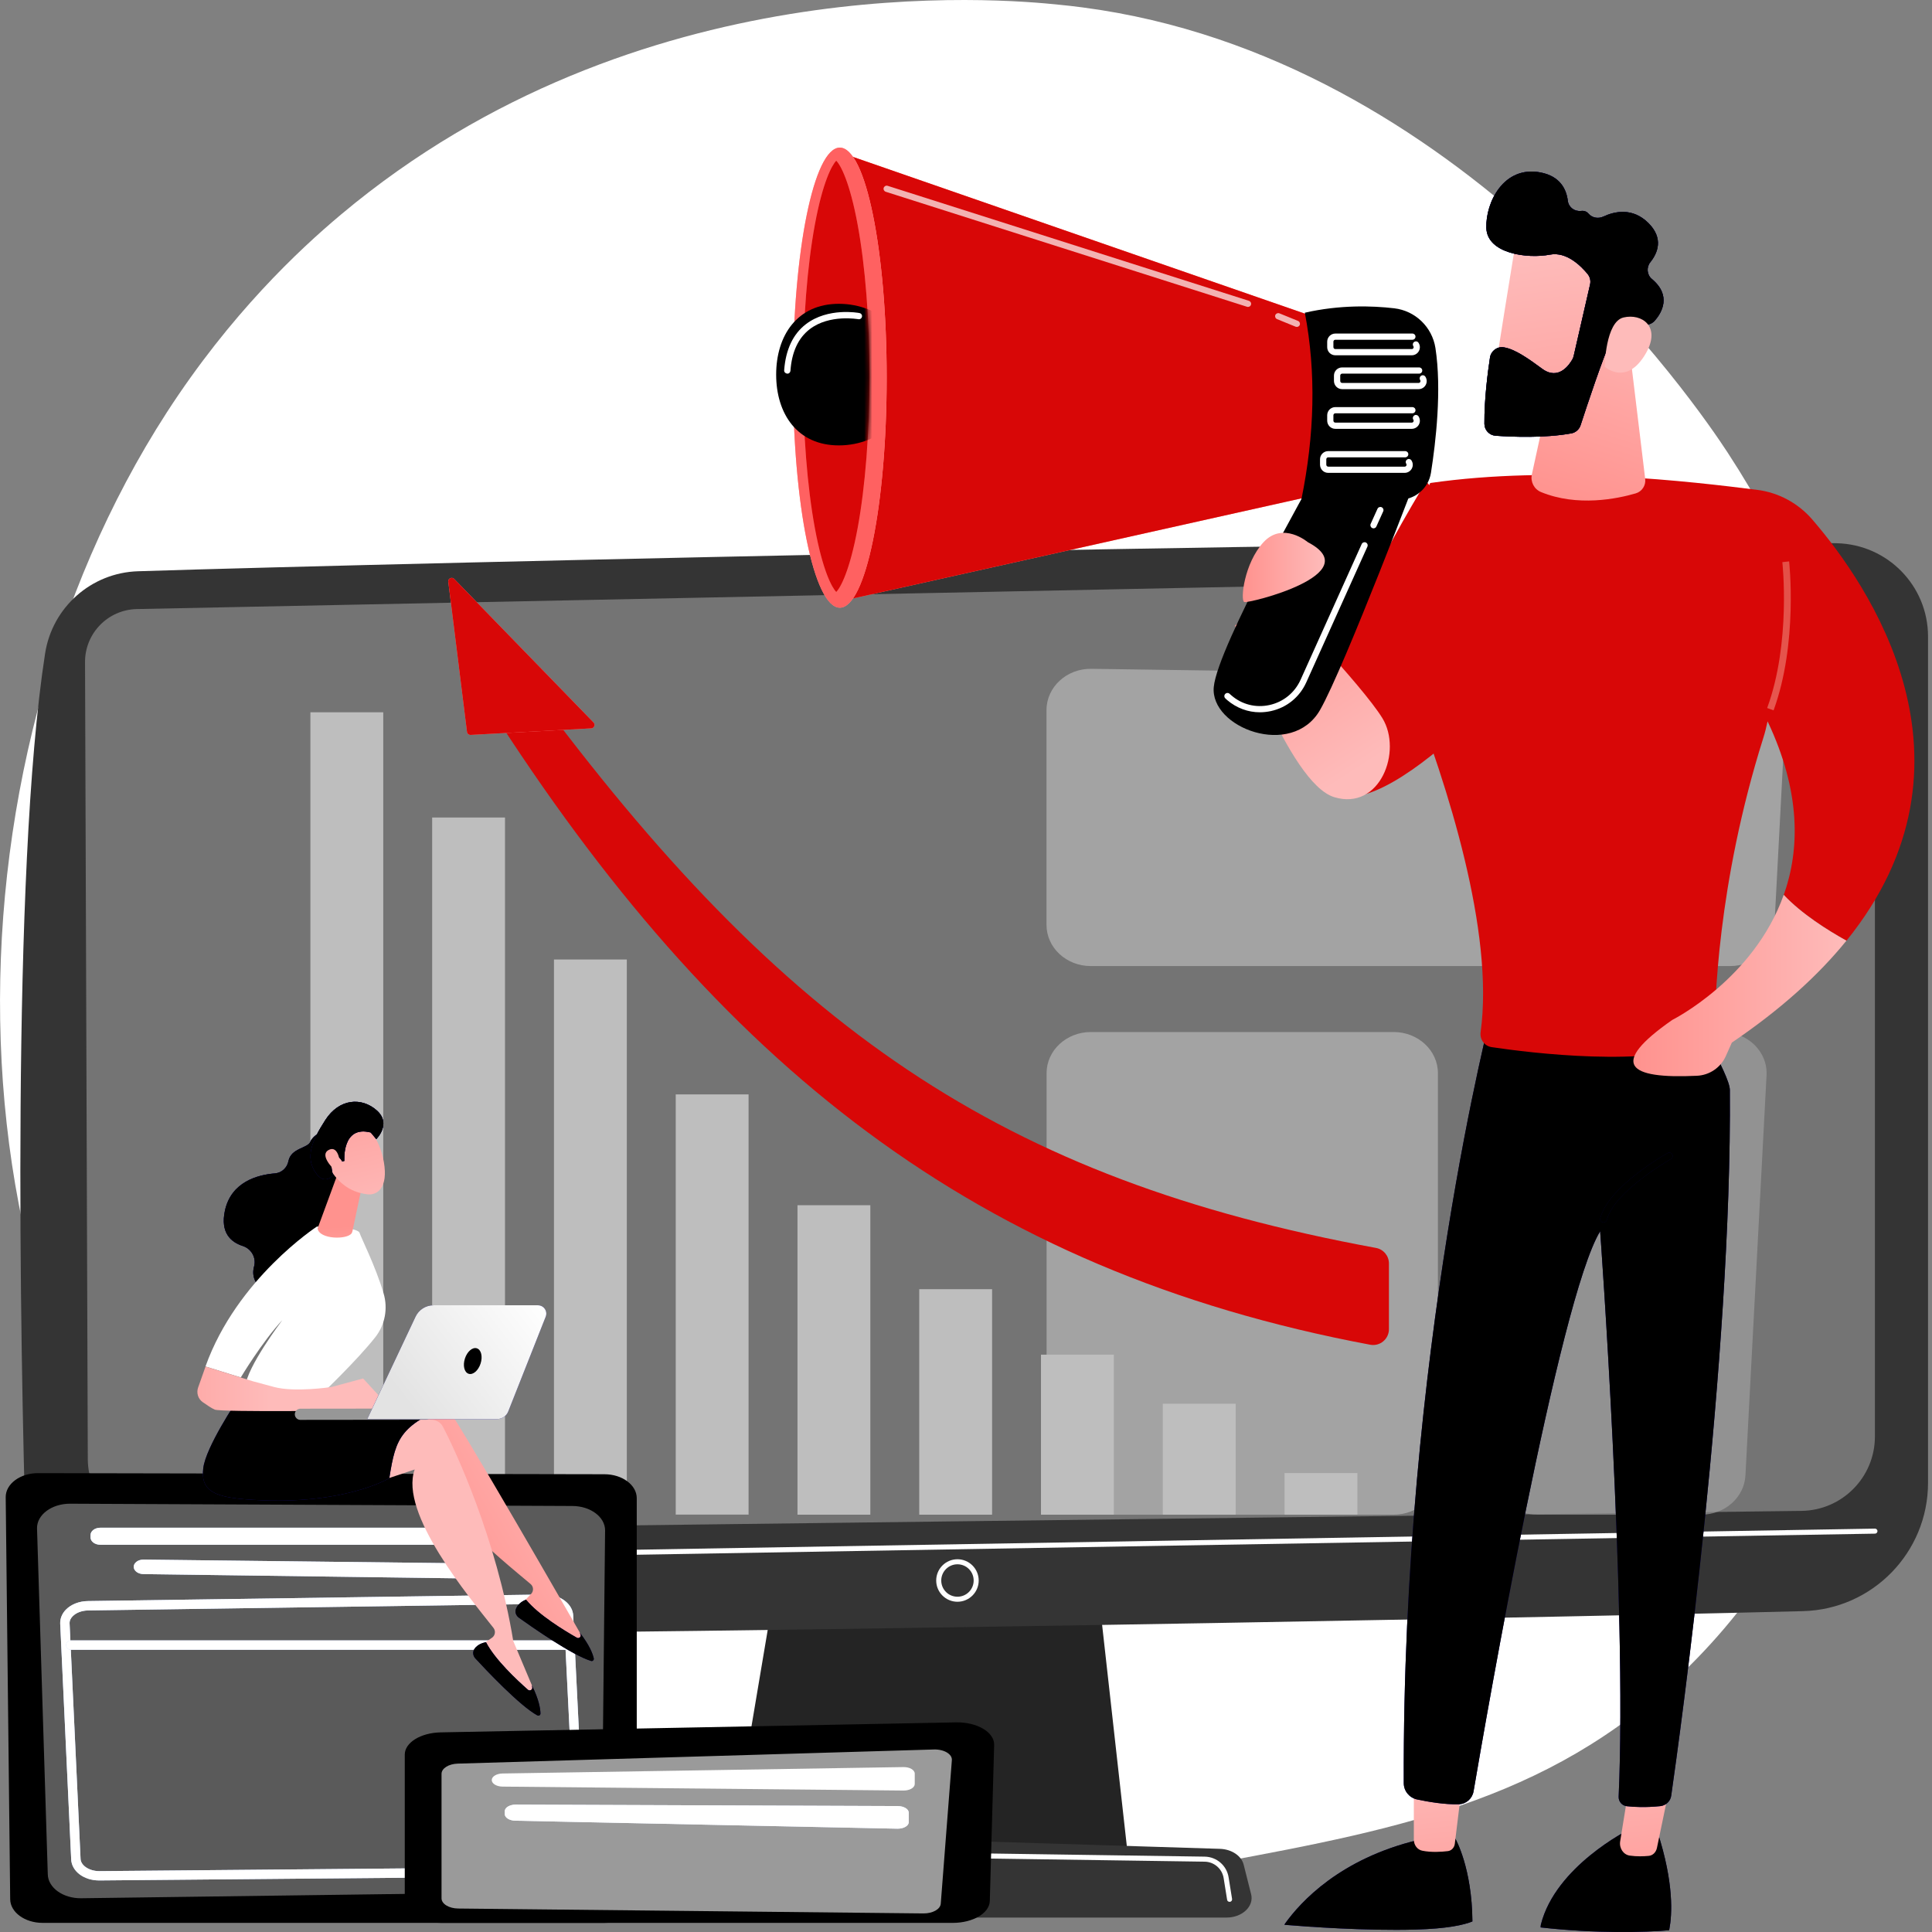 <svg width="484" height="484" viewBox="0 0 484 484" fill="none" xmlns="http://www.w3.org/2000/svg">
<rect x="0" y="0" width="484" height="484" fill="#808080" stroke="none"/>
<path d="M57.42 408.165C69.846 420.973 80.957 428.51 89.46 434.196C172.445 489.666 267.301 473.677 296.628 468.214C343.944 459.399 383.881 453.176 418.201 422.148C496.174 351.624 492.39 204.507 432.804 113.377C425.736 102.574 366.237 14.297 271.172 1.851C268.839 1.54 267.111 1.367 265.591 1.212C250.884 -0.344 159.743 -8.572 85.433 53.742C74.788 62.662 57.68 78.754 41.798 103.3C-16.215 193.029 -16.388 332.005 57.42 408.165Z" fill="white"/>
<path d="M273.92 387.543L282.526 464.603H182.848L195.826 387.543H273.92Z" fill="#242424"/>
<path d="M483.006 159.461V371.468C483.006 388.909 469.112 403.169 451.675 403.619C374.255 405.624 103.492 410.464 29.788 409.375C17.121 409.185 6.856 399.055 6.493 386.385C5.076 337.139 2.76 218.698 11.297 163.713C13.094 152.132 22.875 143.472 34.575 143.109C99.448 141.034 386.473 134.449 460.143 136.091C472.862 136.385 483.006 146.756 483.006 159.461Z" fill="#343434"/>
<path d="M469.699 158.441V359.869C469.699 370.05 461.525 378.347 451.347 378.503L40.398 383.585C30.306 383.74 22.028 375.616 21.994 365.521L21.302 165.891C21.268 158.666 27.023 152.754 34.246 152.581L454.993 144.077C463.063 143.869 469.699 150.369 469.699 158.441Z" fill="#747474"/>
<path d="M18.9 391.882L469.717 384.207C470.062 384.207 470.339 383.913 470.339 383.567C470.339 383.222 470.028 382.928 469.699 382.945L18.9 390.62C18.555 390.62 18.278 390.914 18.278 391.26C18.278 391.605 18.555 391.882 18.9 391.882Z" fill="white"/>
<path d="M239.859 401.268C242.797 401.268 245.181 398.883 245.181 395.944C245.181 393.006 242.797 390.62 239.859 390.62C236.921 390.62 234.536 393.006 234.536 395.944C234.536 398.883 236.921 401.268 239.859 401.268ZM239.859 391.882C242.105 391.882 243.92 393.697 243.92 395.944C243.92 398.191 242.105 400.006 239.859 400.006C237.612 400.006 235.798 398.191 235.798 395.944C235.798 393.714 237.612 391.882 239.859 391.882Z" fill="white"/>
<path d="M161.385 480.384H307.256C311.213 480.384 314.203 477.566 313.425 474.524L311.559 467.126C310.988 464.896 308.552 463.271 305.631 463.167L164.996 458.777C161.955 458.69 159.259 460.298 158.602 462.614L155.232 474.403C154.351 477.463 157.358 480.384 161.385 480.384Z" fill="#343434"/>
<path d="M228.73 465.328C229.075 465.328 229.352 465.051 229.352 464.705C229.352 464.36 229.075 464.066 228.73 464.066L222.698 463.979C222.37 463.997 222.059 464.256 222.059 464.602C222.059 464.948 222.335 465.241 222.681 465.241L228.73 465.328Z" fill="white"/>
<path d="M308.033 476.443C308.068 476.443 308.102 476.443 308.137 476.443C308.483 476.391 308.707 476.062 308.655 475.717L307.791 470.323C307.325 467.35 304.802 465.172 301.795 465.12L237.871 464.187C237.508 464.187 237.231 464.464 237.231 464.809C237.231 465.155 237.508 465.449 237.853 465.449L301.777 466.382C304.162 466.417 306.184 468.163 306.547 470.514L307.411 475.907C307.446 476.235 307.722 476.443 308.033 476.443Z" fill="white"/>
<g opacity="0.64">
<path d="M385.072 258.541H431.473C437.815 258.541 442.862 263.467 442.551 269.362L437.262 369.635C436.969 375.132 432.095 379.453 426.185 379.453H385.055C378.92 379.453 373.96 374.838 373.96 369.134V268.86C373.978 263.156 378.937 258.541 385.072 258.541Z" fill="#A3A3A3"/>
<path d="M273.436 167.55L436.312 169.884C442.585 169.97 447.528 174.879 447.217 180.704L444.503 232.199C444.21 237.695 439.336 242.017 433.426 242.017H273.263C267.129 242.017 262.169 237.402 262.169 231.697V177.852C262.186 172.096 267.25 167.446 273.436 167.55Z" fill="#BEBEBE"/>
<path d="M273.281 258.541H349.128C355.263 258.541 360.223 263.156 360.223 268.86V369.134C360.223 374.838 355.263 379.453 349.128 379.453H273.281C267.146 379.453 262.186 374.838 262.186 369.134V268.86C262.186 263.156 267.146 258.541 273.281 258.541Z" fill="#BEBEBE"/>
</g>
<path d="M321.806 369.03H340.055V379.453H321.806V369.03Z" fill="#BEBEBE"/>
<path d="M291.305 351.658H309.554V379.454H291.305V351.658Z" fill="#BEBEBE"/>
<path d="M260.786 339.368H279.035V379.454H260.786V339.368Z" fill="#BEBEBE"/>
<path d="M230.285 322.964H248.534V379.454H230.285V322.964Z" fill="#BEBEBE"/>
<path d="M199.783 301.928H218.032V379.454H199.783V301.928Z" fill="#BEBEBE"/>
<path d="M169.282 274.167H187.531V379.436H169.282V274.167Z" fill="#BEBEBE"/>
<path d="M138.78 240.374H157.03V379.436H138.78V240.374Z" fill="#BEBEBE"/>
<path d="M108.262 204.8H126.511V379.453H108.262V204.8Z" fill="#BEBEBE"/>
<path d="M77.76 178.44H96.01V379.453H77.76V178.44Z" fill="#BEBEBE"/>
<path d="M10.675 481.714H151.396C155.889 481.714 159.518 479.018 159.518 475.716V375.322C159.518 372.021 155.889 369.324 151.413 369.324L9.569 369.047C5.058 369.03 1.395 371.744 1.429 375.08L2.553 475.768C2.57 479.052 6.216 481.714 10.675 481.714Z" fill="black"/>
<path d="M17.57 376.705L143.395 377.276C147.94 377.293 151.603 380.041 151.586 383.395L150.705 467.834C150.687 471.153 147.093 473.832 142.617 473.902L20.369 475.544C15.807 475.613 12.04 472.916 11.971 469.546L9.275 382.876C9.223 379.471 12.956 376.688 17.57 376.705Z" fill="#5A5A5A"/>
<path d="M22.685 384.536V385.175C22.685 386.178 23.791 386.99 25.156 386.99H122.104C123.469 386.99 124.575 386.178 124.575 385.175V384.536C124.575 383.533 123.469 382.721 122.104 382.721H25.156C23.791 382.721 22.685 383.533 22.685 384.536Z" fill="#BDD0FB"/>
<path d="M22.685 384.536V385.175C22.685 386.178 23.791 386.99 25.156 386.99H122.104C123.469 386.99 124.575 386.178 124.575 385.175V384.536C124.575 383.533 123.469 382.721 122.104 382.721H25.156C23.791 382.721 22.685 383.533 22.685 384.536Z" fill="white"/>
<path d="M33.503 392.608C33.572 393.559 34.627 394.319 35.923 394.337L120.704 395.477C122.087 395.495 123.21 394.682 123.21 393.662V393.507C123.21 392.504 122.122 391.692 120.791 391.692L36.009 390.707C34.575 390.672 33.434 391.554 33.503 392.608Z" fill="#BDD0FB"/>
<path d="M33.503 392.608C33.572 393.559 34.627 394.319 35.923 394.337L120.704 395.477C122.087 395.495 123.21 394.682 123.21 393.662V393.507C123.21 392.504 122.122 391.692 120.791 391.692L36.009 390.707C34.575 390.672 33.434 391.554 33.503 392.608Z" fill="white"/>
<path d="M24.845 471.085C24.88 471.085 24.897 471.085 24.931 471.085L139.61 470.065C141.805 470.048 143.827 469.253 145.14 467.887C146.09 466.919 146.592 465.692 146.557 464.447L143.602 404.812C143.533 401.856 140.388 399.453 136.586 399.453C136.534 399.453 136.499 399.453 136.448 399.453L21.976 401.095C19.799 401.13 17.794 401.925 16.481 403.273C15.548 404.241 15.047 405.469 15.081 406.696C15.081 406.696 15.081 406.713 15.081 406.73L17.829 465.709C17.898 468.734 20.974 471.085 24.845 471.085ZM136.586 401.804C139.092 401.804 141.234 403.204 141.269 404.915L144.224 464.551C144.241 465.294 143.827 465.899 143.464 466.28C142.6 467.179 141.148 467.732 139.593 467.732L24.914 468.752C24.897 468.752 24.88 468.752 24.862 468.752C22.357 468.752 20.214 467.334 20.179 465.64L17.431 406.644C17.414 405.883 17.829 405.278 18.192 404.915C19.056 404.017 20.49 403.481 22.028 403.446L136.499 401.804C136.517 401.804 136.551 401.804 136.586 401.804Z" fill="#BDD0FB"/>
<path d="M24.845 471.085C24.88 471.085 24.897 471.085 24.931 471.085L139.61 470.065C141.805 470.048 143.827 469.253 145.14 467.887C146.09 466.919 146.592 465.692 146.557 464.447L143.602 404.812C143.533 401.856 140.388 399.453 136.586 399.453C136.534 399.453 136.499 399.453 136.448 399.453L21.976 401.095C19.799 401.13 17.794 401.925 16.481 403.273C15.548 404.241 15.047 405.469 15.081 406.696C15.081 406.696 15.081 406.713 15.081 406.73L17.829 465.709C17.898 468.734 20.974 471.085 24.845 471.085ZM136.586 401.804C139.092 401.804 141.234 403.204 141.269 404.915L144.224 464.551C144.241 465.294 143.827 465.899 143.464 466.28C142.6 467.179 141.148 467.732 139.593 467.732L24.914 468.752C24.897 468.752 24.88 468.752 24.862 468.752C22.357 468.752 20.214 467.334 20.179 465.64L17.431 406.644C17.414 405.883 17.829 405.278 18.192 404.915C19.056 404.017 20.49 403.481 22.028 403.446L136.499 401.804C136.517 401.804 136.551 401.804 136.586 401.804Z" fill="white"/>
<path d="M17.725 413.299H142.617C143.256 413.299 143.792 412.781 143.792 412.124C143.792 411.484 143.274 410.948 142.617 410.948H17.725C17.086 410.948 16.55 411.467 16.55 412.124C16.567 412.781 17.086 413.299 17.725 413.299Z" fill="#BDD0FB"/>
<path d="M17.725 413.299H142.617C143.256 413.299 143.792 412.781 143.792 412.124C143.792 411.484 143.274 410.948 142.617 410.948H17.725C17.086 410.948 16.55 411.467 16.55 412.124C16.567 412.781 17.086 413.299 17.725 413.299Z" fill="white"/>
<path d="M249.052 437.135L247.964 476.235C247.877 479.278 243.747 481.715 238.684 481.715H110.681C105.549 481.715 101.401 479.226 101.401 476.149V439.555C101.401 436.547 105.376 434.093 110.388 433.989L239.479 431.483C244.767 431.379 249.139 433.954 249.052 437.135Z" fill="black"/>
<path d="M238.459 440.955L235.677 476.909C235.573 478.292 233.655 479.364 231.339 479.347L114.794 478.119C112.478 478.102 110.612 476.961 110.612 475.561V444.378C110.612 443.012 112.392 441.888 114.656 441.819L233.983 438.276C236.506 438.207 238.58 439.451 238.459 440.955Z" fill="#9A9A9A"/>
<path d="M229.162 444.326V446.919C229.162 447.835 227.917 448.561 226.397 448.561L125.872 447.576C124.385 447.558 123.193 446.832 123.193 445.934C123.193 445.052 124.368 444.326 125.854 444.291L226.379 442.684C227.9 442.667 229.162 443.41 229.162 444.326Z" fill="white"/>
<path d="M227.658 454.109V456.477C227.658 457.41 226.379 458.136 224.841 458.119L129.086 456.114C127.617 456.079 126.459 455.353 126.459 454.472V453.729C126.459 452.83 127.686 452.086 129.207 452.086L224.962 452.449C226.449 452.484 227.658 453.21 227.658 454.109Z" fill="url(#paint0_linear_29_3915)"/>
<path d="M227.658 454.109V456.477C227.658 457.41 226.379 458.136 224.841 458.119L129.086 456.114C127.617 456.079 126.459 455.353 126.459 454.472V453.729C126.459 452.83 127.686 452.086 129.207 452.086L224.962 452.449C226.449 452.484 227.658 453.21 227.658 454.109Z" fill="white"/>
<path d="M145.313 409.081C145.261 409.064 114.465 355.115 110.301 350.033C109.592 349.186 108.521 348.737 107.415 348.875L98.826 349.895L88.733 371.744L105.566 361.943C103.906 373.456 125.508 390.568 132.922 396.826C133.682 397.465 133.734 398.589 133.06 399.298L130.105 402.392C134.961 407.318 140.578 410.482 146.903 411.951L145.313 409.081Z" fill="url(#paint1_linear_29_3915)"/>
<path d="M131.782 400.749C131.782 400.749 129.898 401.354 129.258 403.048C128.947 403.86 129.276 404.759 129.984 405.261C133.095 407.49 143.36 414.681 148.078 416.099C148.458 416.22 148.838 415.857 148.752 415.459C148.51 414.353 147.715 412.158 145.192 408.942L145.417 409.409C145.71 409.997 145.071 410.602 144.501 410.273C141.338 408.476 134.892 404.569 131.782 400.749Z" fill="url(#paint2_linear_29_3915)"/>
<path d="M131.782 400.749C131.782 400.749 129.898 401.354 129.258 403.048C128.947 403.86 129.276 404.759 129.984 405.261C133.095 407.49 143.36 414.681 148.078 416.099C148.458 416.22 148.838 415.857 148.752 415.459C148.51 414.353 147.715 412.158 145.192 408.942L145.417 409.409C145.71 409.997 145.071 410.602 144.501 410.273C141.338 408.476 134.892 404.569 131.782 400.749Z" fill="url(#paint3_linear_29_3915)"/>
<path d="M133.302 422.322C133.25 422.287 128.636 411.155 128.584 411.121C124.351 385.313 114.016 363.222 110.957 357.414C110.439 356.429 109.471 355.789 108.365 355.703L99.742 354.959L85.433 374.319L103.889 368.131C99.932 379.073 117.628 400.213 123.625 407.819C124.23 408.597 124.057 409.721 123.262 410.274L119.736 412.711C123.504 418.519 128.343 422.754 134.253 425.468L133.302 422.322Z" fill="url(#paint4_linear_29_3915)"/>
<path d="M121.758 411.414C121.758 411.414 119.788 411.621 118.82 413.143C118.354 413.869 118.492 414.837 119.08 415.459C121.672 418.276 130.261 427.386 134.616 429.737C134.979 429.927 135.411 429.668 135.393 429.253C135.376 428.129 135.048 425.813 133.216 422.148L133.337 422.65C133.492 423.272 132.767 423.739 132.265 423.324C129.552 420.938 124.022 415.787 121.758 411.414Z" fill="url(#paint5_linear_29_3915)"/>
<path d="M121.758 411.414C121.758 411.414 119.788 411.621 118.82 413.143C118.354 413.869 118.492 414.837 119.08 415.459C121.672 418.276 130.261 427.386 134.616 429.737C134.979 429.927 135.411 429.668 135.393 429.253C135.376 428.129 135.048 425.813 133.216 422.148L133.337 422.65C133.492 423.272 132.767 423.739 132.265 423.324C129.552 420.938 124.022 415.787 121.758 411.414Z" fill="url(#paint6_linear_29_3915)"/>
<path d="M59.373 350.88C59.373 350.88 51.561 362.496 50.922 367.786C50.282 373.075 53.082 374.908 61.239 375.582C85.537 377.587 97.53 370.31 97.53 370.31C99.189 359.713 100.382 357.017 114.259 351.243C114.259 351.243 96.701 352.644 93.158 351.261C89.65 349.895 59.373 350.88 59.373 350.88Z" fill="url(#paint7_linear_29_3915)"/>
<path d="M59.373 350.88C59.373 350.88 51.561 362.496 50.922 367.786C50.282 373.075 53.082 374.908 61.239 375.582C85.537 377.587 97.53 370.31 97.53 370.31C99.189 359.713 100.382 357.017 114.259 351.243C114.259 351.243 96.701 352.644 93.158 351.261C89.65 349.895 59.373 350.88 59.373 350.88Z" fill="url(#paint8_linear_29_3915)"/>
<path d="M82.461 282.447C82.461 282.447 78.59 284.003 77.743 286.043C77.069 287.685 72.921 287.598 72.265 290.865C71.936 292.559 70.571 293.821 68.86 293.96C64.592 294.305 57.921 296.034 56.349 303.294C55.156 308.843 57.852 311.176 60.79 312.127C62.95 312.818 64.263 315.065 63.659 317.261C63.071 319.37 63.538 321.876 67.098 324.089C75.064 329.05 84.379 314.927 84.379 314.927L87.922 289.362L82.461 282.447Z" fill="url(#paint9_linear_29_3915)"/>
<path d="M82.461 282.447C82.461 282.447 78.59 284.003 77.743 286.043C77.069 287.685 72.921 287.598 72.265 290.865C71.936 292.559 70.571 293.821 68.86 293.96C64.592 294.305 57.921 296.034 56.349 303.294C55.156 308.843 57.852 311.176 60.79 312.127C62.95 312.818 64.263 315.065 63.659 317.261C63.071 319.37 63.538 321.876 67.098 324.089C75.064 329.05 84.379 314.927 84.379 314.927L87.922 289.362L82.461 282.447Z" fill="url(#paint10_linear_29_3915)"/>
<path d="M82.461 282.447C82.461 282.447 78.59 284.003 77.743 286.043C77.069 287.685 72.921 287.598 72.265 290.865C71.936 292.559 70.571 293.821 68.86 293.96C64.592 294.305 57.921 296.034 56.349 303.294C55.156 308.843 57.852 311.176 60.79 312.127C62.95 312.818 64.263 315.065 63.659 317.261C63.071 319.37 63.538 321.876 67.098 324.089C75.064 329.05 84.379 314.927 84.379 314.927L87.922 289.362L82.461 282.447Z" fill="url(#paint11_linear_29_3915)"/>
<path d="M80.473 349.342C80.473 349.342 89.564 340.682 94.039 334.961C96.459 331.867 97.219 327.787 96.096 324.019C94.057 317.139 90.428 310.017 90.099 308.894C89.598 307.2 79.402 307.269 79.402 307.269C79.402 307.269 59.355 320.285 51.475 342.324L60.323 345.073C60.323 345.073 65.559 336.292 70.727 330.708C70.727 330.708 61.775 342.532 61.464 347.372L80.473 349.342Z" fill="white"/>
<path d="M97.79 352.765L90.963 345.332L83.083 347.458C83.083 347.458 73.889 348.875 68.636 347.458C63.382 346.04 63.382 346.04 63.382 346.04L51.492 342.341L49.626 347.613C49.159 348.962 49.626 350.448 50.784 351.261C51.821 351.987 53.013 352.799 53.791 353.128C55.364 353.819 89.857 353.352 89.857 353.352L97.79 352.765Z" fill="url(#paint12_linear_29_3915)"/>
<path d="M84.483 294.374L79.558 307.753C80.007 310.536 87.006 310.605 88.095 308.946C88.198 308.773 88.267 308.583 88.302 308.392L90.514 297.935C90.687 297.105 90.289 296.258 89.546 295.86L86.833 294.408C85.779 293.855 84.846 293.25 84.483 294.374Z" fill="url(#paint13_linear_29_3915)"/>
<path d="M91.62 282.084C91.62 282.084 95.059 284.78 96.165 291.124C97.271 297.468 94.592 299.508 92.017 299.196C89.442 298.868 85.762 297.796 82.824 293.112C79.886 288.393 87.109 278.765 91.62 282.084Z" fill="url(#paint14_linear_29_3915)"/>
<path d="M86.263 290.831C86.263 290.831 85.589 281.808 92.882 283.709L94.264 285.368C94.264 285.368 98.187 281.548 94.385 278.178C90.6 274.807 84.967 275.187 81.493 280.598C78.002 285.991 76.602 289.863 78.935 293.545C81.268 297.226 83.429 294.374 83.429 294.374C83.429 294.374 82.461 291.263 83.532 290.036C84.604 288.808 85.727 290.952 85.727 290.952L86.263 290.831Z" fill="url(#paint15_linear_29_3915)"/>
<path d="M86.263 290.831C86.263 290.831 85.589 281.808 92.882 283.709L94.264 285.368C94.264 285.368 98.187 281.548 94.385 278.178C90.6 274.807 84.967 275.187 81.493 280.598C78.002 285.991 76.602 289.863 78.935 293.545C81.268 297.226 83.429 294.374 83.429 294.374C83.429 294.374 82.461 291.263 83.532 290.036C84.604 288.808 85.727 290.952 85.727 290.952L86.263 290.831Z" fill="url(#paint16_linear_29_3915)"/>
<path d="M86.263 290.831C86.263 290.831 85.589 281.808 92.882 283.709L94.264 285.368C94.264 285.368 98.187 281.548 94.385 278.178C90.6 274.807 84.967 275.187 81.493 280.598C78.002 285.991 76.602 289.863 78.935 293.545C81.268 297.226 83.429 294.374 83.429 294.374C83.429 294.374 82.461 291.263 83.532 290.036C84.604 288.808 85.727 290.952 85.727 290.952L86.263 290.831Z" fill="url(#paint17_linear_29_3915)"/>
<path d="M85.209 291.522C85.209 291.522 84.88 286.889 82.444 288.03C80.007 289.171 82.979 292.386 84.189 293.475L85.209 291.522Z" fill="url(#paint18_linear_29_3915)"/>
<path d="M75.185 355.703C75.203 355.703 75.237 355.703 75.254 355.703L106.655 355.668C107.432 355.668 108.055 355.046 108.055 354.268C108.055 353.49 107.415 352.851 106.655 352.868L75.254 352.903C74.477 352.903 73.855 353.525 73.855 354.303C73.855 355.046 74.442 355.668 75.185 355.703Z" fill="#979797"/>
<path d="M134.759 326.996H108.612C106.676 326.996 104.931 328.102 104.101 329.848L92.004 355.5H124.511C125.755 355.5 126.878 354.74 127.328 353.582L136.711 329.848C137.247 328.483 136.245 326.996 134.759 326.996Z" fill="url(#paint19_linear_29_3915)"/>
<path d="M134.759 326.996H108.612C106.676 326.996 104.931 328.102 104.101 329.848L92.004 355.5H124.511C125.755 355.5 126.878 354.74 127.328 353.582L136.711 329.848C137.247 328.483 136.245 326.996 134.759 326.996Z" fill="url(#paint20_linear_29_3915)"/>
<path d="M116.471 340.336C115.9 342.099 116.315 343.81 117.404 344.156C118.492 344.502 119.823 343.361 120.393 341.598C120.964 339.835 120.549 338.123 119.46 337.778C118.371 337.432 117.041 338.573 116.471 340.336Z" fill="black"/>
<path d="M387.631 160.117C387.631 160.117 346.829 209.831 331.812 197.852C316.794 185.873 357.319 120.585 357.319 120.585L387.631 160.117Z" fill="#D80707"/>
<path d="M385.954 482.855C385.954 482.613 385.971 482.371 386.023 482.112C389.704 467.506 408.005 458.396 408.005 458.396L415.246 458.966C419.411 471.844 418.875 479.744 418.201 483.27C418.184 483.374 418.149 483.46 418.132 483.564C412.17 484.083 399.866 484.428 385.954 482.855Z" fill="url(#paint21_linear_29_3915)"/>
<path d="M385.954 482.855C385.954 482.613 385.971 482.371 386.023 482.112C389.704 467.506 408.005 458.396 408.005 458.396L415.246 458.966C419.411 471.844 418.875 479.744 418.201 483.27C418.184 483.374 418.149 483.46 418.132 483.564C412.17 484.083 399.866 484.428 385.954 482.855Z" fill="url(#paint22_linear_29_3915)"/>
<path d="M418.167 448.163L415.091 462.942C414.866 464.031 414.037 464.844 413.034 464.93C411.807 465.051 410.044 465.12 408.282 464.861C406.692 464.636 405.603 463.012 405.88 461.283L408.005 448.163H418.167Z" fill="url(#paint23_linear_29_3915)"/>
<path d="M321.771 482.198C321.823 482.094 321.875 481.973 321.944 481.87C325.832 476.442 335.717 465.638 355.246 460.954L364.612 460.66C364.612 460.66 368.777 467.92 368.863 481.351C366.72 482.233 362.59 483.166 354.572 483.391C342.198 483.737 327.526 482.682 321.771 482.198Z" fill="url(#paint24_linear_29_3915)"/>
<path d="M321.771 482.198C321.823 482.094 321.875 481.973 321.944 481.87C325.832 476.442 335.717 465.638 355.246 460.954L364.612 460.66C364.612 460.66 368.777 467.92 368.863 481.351C366.72 482.233 362.59 483.166 354.572 483.391C342.198 483.737 327.526 482.682 321.771 482.198Z" fill="url(#paint25_linear_29_3915)"/>
<path d="M366.34 446.452C366.237 447.143 364.958 457.774 364.457 461.888C364.336 462.873 363.627 463.617 362.728 463.738C361.139 463.928 358.546 464.101 356.3 463.634C355.073 463.392 354.191 462.217 354.191 460.851V444.188L366.34 446.452Z" fill="url(#paint26_linear_29_3915)"/>
<path d="M373.858 252.681C373.858 252.681 351.254 338.59 351.668 446.711C351.668 448.682 353.068 450.376 354.986 450.79C357.821 451.395 362.003 452.104 365.459 452C367.308 451.949 368.846 450.583 369.157 448.751C372.32 430.169 390.517 325.436 400.868 308.444C400.868 308.444 407.677 401.717 405.5 450.099C405.448 451.309 406.329 452.346 407.522 452.484C409.336 452.692 412.239 452.847 415.938 452.467C417.337 452.312 418.478 451.257 418.668 449.857C420.932 434.127 433.91 340.474 433.357 273.026C433.322 269.223 423.299 252.681 423.299 252.681H373.858Z" fill="url(#paint27_linear_29_3915)"/>
<path d="M373.858 252.681C373.858 252.681 351.254 338.59 351.668 446.711C351.668 448.682 353.068 450.376 354.986 450.79C357.821 451.395 362.003 452.104 365.459 452C367.308 451.949 368.846 450.583 369.157 448.751C372.32 430.169 390.517 325.436 400.868 308.444C400.868 308.444 407.677 401.717 405.5 450.099C405.448 451.309 406.329 452.346 407.522 452.484C409.336 452.692 412.239 452.847 415.938 452.467C417.337 452.312 418.478 451.257 418.668 449.857C420.932 434.127 433.91 340.474 433.357 273.026C433.322 269.223 423.299 252.681 423.299 252.681H373.858Z" fill="url(#paint28_linear_29_3915)"/>
<path d="M358.304 121C389.411 116.506 423.576 120.637 440.166 122.711C445.54 123.385 450.448 126.03 453.991 130.127C468.023 146.375 498.818 190.833 462.58 235.655C457.948 233.079 451.347 228.948 446.871 224.177C450.88 212.872 451.209 198.422 442.81 180.704C442.516 182.104 442.17 183.504 441.738 184.87C430.16 221.567 429.538 252.11 429.572 259.146C429.572 260.096 429.002 260.961 428.121 261.324C412.879 267.425 383.535 263.795 373.685 262.326C371.87 262.05 370.661 260.373 370.92 258.558C374.376 233.442 362.625 196.728 353.258 172.632C349.526 163.107 356.369 123.662 358.304 121Z" fill="#D80707"/>
<path d="M407.867 84.493L412.153 119.998C412.343 121.606 411.358 123.127 409.803 123.593C405.137 124.959 395.165 127.016 386.041 123.265C384.312 122.556 383.362 120.672 383.759 118.857L389.203 93.862L407.867 84.493Z" fill="url(#paint29_linear_29_3915)"/>
<path d="M380.027 59.256C379.75 59.74 374.013 96.213 374.013 96.213L394.889 99.048L405.465 65.306C405.482 65.306 384.52 51.063 380.027 59.256Z" fill="url(#paint30_linear_29_3915)"/>
<path d="M397.74 68.66C398.328 69.386 398.552 70.337 398.345 71.253L394.232 89.195C394.163 89.472 394.076 89.731 393.938 89.973C393.195 91.321 390.465 95.418 386.352 92.393C382.843 89.817 379.577 87.484 376.743 87.017C375.084 86.741 373.529 87.899 373.27 89.558C372.751 92.981 371.818 99.912 371.87 106.187C371.887 107.76 373.114 109.056 374.687 109.16C378.817 109.454 386.922 109.782 393.61 108.572C394.716 108.382 395.614 107.587 395.96 106.533C397.481 101.848 401.819 88.763 403.616 85.254C405.275 82.004 410.131 81.434 412.378 81.365C413.224 81.33 414.019 80.95 414.572 80.31C416.249 78.374 418.858 74.088 413.812 69.887C412.568 68.85 412.412 66.948 413.432 65.687C415.264 63.405 416.836 59.723 412.931 55.851C408.973 51.944 404.497 52.93 401.663 54.261C400.401 54.849 398.863 54.589 397.965 53.535C397.567 53.068 396.98 52.74 396.098 52.843C394.439 53.033 392.97 51.944 392.763 50.302C392.417 47.468 390.897 44.149 385.902 43.198C376.726 41.452 372.164 50.648 372.354 57.096C372.544 63.543 382.602 64.874 388.304 63.785C392.469 62.99 396.098 66.655 397.74 68.66Z" fill="url(#paint31_linear_29_3915)"/>
<path d="M397.74 68.66C398.328 69.386 398.552 70.337 398.345 71.253L394.232 89.195C394.163 89.472 394.076 89.731 393.938 89.973C393.195 91.321 390.465 95.418 386.352 92.393C382.843 89.817 379.577 87.484 376.743 87.017C375.084 86.741 373.529 87.899 373.27 89.558C372.751 92.981 371.818 99.912 371.87 106.187C371.887 107.76 373.114 109.056 374.687 109.16C378.817 109.454 386.922 109.782 393.61 108.572C394.716 108.382 395.614 107.587 395.96 106.533C397.481 101.848 401.819 88.763 403.616 85.254C405.275 82.004 410.131 81.434 412.378 81.365C413.224 81.33 414.019 80.95 414.572 80.31C416.249 78.374 418.858 74.088 413.812 69.887C412.568 68.85 412.412 66.948 413.432 65.687C415.264 63.405 416.836 59.723 412.931 55.851C408.973 51.944 404.497 52.93 401.663 54.261C400.401 54.849 398.863 54.589 397.965 53.535C397.567 53.068 396.98 52.74 396.098 52.843C394.439 53.033 392.97 51.944 392.763 50.302C392.417 47.468 390.897 44.149 385.902 43.198C376.726 41.452 372.164 50.648 372.354 57.096C372.544 63.543 382.602 64.874 388.304 63.785C392.469 62.99 396.098 66.655 397.74 68.66Z" fill="url(#paint32_linear_29_3915)"/>
<path d="M397.74 68.66C398.328 69.386 398.552 70.337 398.345 71.253L394.232 89.195C394.163 89.472 394.076 89.731 393.938 89.973C393.195 91.321 390.465 95.418 386.352 92.393C382.843 89.817 379.577 87.484 376.743 87.017C375.084 86.741 373.529 87.899 373.27 89.558C372.751 92.981 371.818 99.912 371.87 106.187C371.887 107.76 373.114 109.056 374.687 109.16C378.817 109.454 386.922 109.782 393.61 108.572C394.716 108.382 395.614 107.587 395.96 106.533C397.481 101.848 401.819 88.763 403.616 85.254C405.275 82.004 410.131 81.434 412.378 81.365C413.224 81.33 414.019 80.95 414.572 80.31C416.249 78.374 418.858 74.088 413.812 69.887C412.568 68.85 412.412 66.948 413.432 65.687C415.264 63.405 416.836 59.723 412.931 55.851C408.973 51.944 404.497 52.93 401.663 54.261C400.401 54.849 398.863 54.589 397.965 53.535C397.567 53.068 396.98 52.74 396.098 52.843C394.439 53.033 392.97 51.944 392.763 50.302C392.417 47.468 390.897 44.149 385.902 43.198C376.726 41.452 372.164 50.648 372.354 57.096C372.544 63.543 382.602 64.874 388.304 63.785C392.469 62.99 396.098 66.655 397.74 68.66Z" fill="url(#paint33_linear_29_3915)"/>
<path d="M402.009 91.857C402.009 91.857 402.181 80.604 406.726 79.532C411.272 78.46 416.197 81.745 412.326 88.503C407.504 96.887 402.009 91.857 402.009 91.857Z" fill="url(#paint34_linear_29_3915)"/>
<path d="M444.313 177.957C450.465 161.138 448.236 140.827 448.202 140.637L446.508 140.827C446.525 141.034 448.72 160.947 442.706 177.369L444.313 177.957Z" fill="url(#paint35_linear_29_3915)"/>
<path d="M401.715 306.249C402.095 306.249 402.441 305.99 402.544 305.609C404.411 298.384 418.461 290.432 418.599 290.346C419.014 290.121 419.152 289.603 418.927 289.188C418.703 288.773 418.184 288.635 417.769 288.859C417.164 289.205 402.959 297.243 400.903 305.177C400.782 305.627 401.058 306.093 401.507 306.214C401.577 306.249 401.646 306.249 401.715 306.249Z" fill="url(#paint36_linear_29_3915)"/>
<path d="M401.715 306.249C402.095 306.249 402.441 305.99 402.544 305.609C404.411 298.384 418.461 290.432 418.599 290.346C419.014 290.121 419.152 289.603 418.927 289.188C418.703 288.773 418.184 288.635 417.769 288.859C417.164 289.205 402.959 297.243 400.903 305.177C400.782 305.627 401.058 306.093 401.507 306.214C401.577 306.249 401.646 306.249 401.715 306.249Z" fill="url(#paint37_linear_29_3915)"/>
<path d="M446.853 224.177C451.329 228.948 457.913 233.079 462.562 235.655C455.632 244.211 446.266 252.785 433.858 261.186L432.354 264.557C431.075 267.443 428.258 269.362 425.096 269.5C407.763 270.33 402.958 266.648 418.926 255.516C418.909 255.516 439.336 245.352 446.853 224.177Z" fill="url(#paint38_linear_29_3915)"/>
<path d="M319.369 148.899C319.369 148.899 341.248 171.647 346.311 179.91C351.375 188.155 345.741 203.193 334.249 199.702C322.757 196.21 309.398 156.729 309.398 156.729L319.369 148.899Z" fill="url(#paint39_linear_29_3915)"/>
<path d="M355.989 116.592C355.989 116.592 336.754 167.309 330.689 177.87C323.638 190.126 303.038 182.313 304.075 172.062C305.095 161.812 329.151 119.444 329.151 119.444L355.989 116.592Z" fill="black"/>
<path d="M329.998 79.653L210.498 38.202L211.759 150.351L333.264 123.23L329.998 79.653Z" fill="url(#paint40_linear_29_3915)"/>
<path d="M329.998 79.653L210.498 38.202L211.759 150.351L333.264 123.23L329.998 79.653Z" fill="#D80707"/>
<path d="M210.394 152.235C203.913 152.235 198.66 126.433 198.66 94.605C198.66 62.777 203.913 36.975 210.394 36.975C216.875 36.975 222.128 62.777 222.128 94.605C222.128 126.433 216.875 152.235 210.394 152.235Z" fill="url(#paint41_linear_29_3915)"/>
<path d="M210.394 152.235C203.913 152.235 198.66 126.433 198.66 94.605C198.66 62.777 203.913 36.975 210.394 36.975C216.875 36.975 222.128 62.777 222.128 94.605C222.128 126.433 216.875 152.235 210.394 152.235Z" fill="#FF6161"/>
<path d="M209.495 148.294C210.55 147.222 212.865 143.056 214.853 132.287C216.771 121.881 217.825 108.382 217.825 94.276C217.825 80.171 216.771 66.671 214.853 56.266C212.865 45.497 210.567 41.331 209.495 40.259C208.441 41.331 206.126 45.497 204.138 56.266C202.22 66.671 201.166 80.171 201.166 94.276C201.166 108.382 202.22 121.881 204.138 132.287C206.126 143.056 208.441 147.222 209.495 148.294Z" fill="url(#paint42_linear_29_3915)"/>
<path d="M209.495 148.294C210.55 147.222 212.865 143.056 214.853 132.287C216.771 121.881 217.825 108.382 217.825 94.276C217.825 80.171 216.771 66.671 214.853 56.266C212.865 45.497 210.567 41.331 209.495 40.259C208.441 41.331 206.126 45.497 204.138 56.266C202.22 66.671 201.166 80.171 201.166 94.276C201.166 108.382 202.22 121.881 204.138 132.287C206.126 143.056 208.441 147.222 209.495 148.294Z" fill="#D80707"/>
<mask id="mask0_29_3915" style="mask-type:luminance" maskUnits="userSpaceOnUse" x="187" y="40" width="31" height="109">
<path d="M209.495 148.294C210.55 147.222 212.865 143.056 214.853 132.287C216.771 121.881 217.825 108.382 217.825 94.276C217.825 80.171 216.771 66.671 214.853 56.266C212.865 45.497 210.567 41.331 209.495 40.259C208.441 41.331 206.126 45.497 204.138 56.266C202.22 66.671 187.116 80.171 187.116 94.276C187.116 108.382 202.237 121.881 204.138 132.287C206.126 143.056 208.441 147.222 209.495 148.294Z" fill="white"/>
</mask>
<g mask="url(#mask0_29_3915)">
<path d="M194.443 93.844C194.443 103.646 199.714 111.58 210.152 111.58C220.59 111.58 229.058 103.646 229.058 93.844C229.058 84.043 220.59 76.109 210.152 76.109C199.714 76.109 194.443 84.061 194.443 93.844Z" fill="black"/>
</g>
<path d="M349.284 77.233C343.667 76.576 335.597 76.351 326.887 78.339C329.755 93.343 329.323 108.987 326.005 125.184H350.597C354.52 125.184 357.855 122.331 358.477 118.459C359.704 110.698 361.208 97.647 359.601 87.172C358.771 81.917 354.554 77.855 349.284 77.233Z" fill="black"/>
<path d="M334.525 89.005H353.673C354.416 89.005 355.107 88.59 355.453 87.95C355.816 87.293 355.781 86.498 355.367 85.876C355.142 85.513 354.658 85.409 354.295 85.651C353.932 85.876 353.829 86.36 354.07 86.723C354.209 86.93 354.122 87.138 354.088 87.207C354.053 87.276 353.932 87.449 353.673 87.449H334.525C334.266 87.449 334.041 87.241 334.041 86.965V85.599C334.041 85.34 334.249 85.115 334.525 85.115H353.829C354.261 85.115 354.606 84.77 354.606 84.337C354.606 83.905 354.261 83.56 353.829 83.56H334.525C333.402 83.56 332.486 84.476 332.486 85.599V86.965C332.486 88.106 333.402 89.005 334.525 89.005Z" fill="white"/>
<path d="M336.236 97.492H355.384C356.127 97.492 356.818 97.077 357.164 96.438C357.527 95.781 357.492 94.986 357.077 94.363C356.836 94 356.369 93.896 356.006 94.138C355.643 94.38 355.539 94.847 355.781 95.21C355.92 95.418 355.833 95.625 355.799 95.694C355.764 95.763 355.643 95.936 355.384 95.936H336.236C335.977 95.936 335.752 95.729 335.752 95.452V94.087C335.752 93.827 335.96 93.603 336.236 93.603H355.522C355.954 93.603 356.3 93.257 356.3 92.825C356.3 92.393 355.954 92.047 355.522 92.047H336.219C335.095 92.047 334.18 92.963 334.18 94.087V95.452C334.197 96.593 335.113 97.492 336.236 97.492Z" fill="white"/>
<path opacity="0.69" d="M312.647 76.888C312.976 76.888 313.287 76.68 313.391 76.352C313.529 75.937 313.287 75.505 312.889 75.367L222.37 46.551C221.955 46.413 221.523 46.655 221.385 47.053C221.247 47.468 221.489 47.9 221.886 48.038L312.405 76.853C312.475 76.888 312.561 76.888 312.647 76.888Z" fill="white"/>
<path opacity="0.69" d="M324.883 81.9C325.194 81.9 325.487 81.71 325.608 81.416C325.764 81.019 325.574 80.569 325.176 80.397L320.51 78.495C320.113 78.34 319.664 78.53 319.491 78.927C319.335 79.325 319.525 79.774 319.923 79.947L324.589 81.849C324.675 81.883 324.779 81.9 324.883 81.9Z" fill="white"/>
<path d="M334.525 107.431H353.673C354.416 107.431 355.107 107.016 355.453 106.377C355.816 105.72 355.781 104.925 355.367 104.303C355.125 103.94 354.658 103.836 354.295 104.078C353.932 104.32 353.829 104.787 354.07 105.15C354.209 105.357 354.122 105.564 354.088 105.634C354.053 105.703 353.932 105.876 353.673 105.876H334.525C334.266 105.876 334.041 105.668 334.041 105.392V104.026C334.041 103.767 334.249 103.542 334.525 103.542H353.829C354.261 103.542 354.606 103.196 354.606 102.764C354.606 102.332 354.261 101.986 353.829 101.986H334.525C333.402 101.986 332.486 102.902 332.486 104.026V105.392C332.486 106.515 333.402 107.431 334.525 107.431Z" fill="white"/>
<path d="M332.728 118.459H351.893C352.636 118.459 353.327 118.044 353.673 117.405C354.036 116.748 354.001 115.953 353.587 115.33C353.345 114.967 352.878 114.864 352.515 115.106C352.152 115.348 352.049 115.814 352.29 116.177C352.429 116.385 352.342 116.592 352.308 116.661C352.273 116.731 352.152 116.903 351.893 116.903H332.745C332.486 116.903 332.261 116.696 332.261 116.419V115.054C332.261 114.795 332.469 114.57 332.745 114.57H352.031C352.463 114.57 352.809 114.224 352.809 113.792C352.809 113.36 352.463 113.014 352.031 113.014H332.728C331.605 113.014 330.689 113.93 330.689 115.054V116.419C330.706 117.56 331.605 118.459 332.728 118.459Z" fill="white"/>
<path d="M315.619 178.44C316.518 178.44 317.434 178.337 318.35 178.147C322.342 177.282 325.574 174.655 327.25 170.938L342.561 136.937C342.734 136.54 342.561 136.09 342.164 135.9C341.766 135.727 341.317 135.9 341.127 136.298L325.816 170.299C324.347 173.549 321.495 175.865 318.004 176.625C314.565 177.369 311.092 176.487 308.465 174.188C308.327 174.067 308.171 173.929 308.033 173.808C307.722 173.514 307.221 173.531 306.927 173.86C306.633 174.171 306.65 174.672 306.979 174.966C307.134 175.104 307.29 175.243 307.428 175.381C309.761 177.369 312.63 178.44 315.619 178.44Z" fill="white"/>
<path d="M344.099 132.357C344.393 132.357 344.687 132.184 344.808 131.89L346.518 128.104C346.691 127.707 346.518 127.257 346.121 127.067C345.724 126.894 345.274 127.067 345.084 127.465L343.373 131.25C343.2 131.648 343.373 132.097 343.771 132.288C343.892 132.339 343.995 132.357 344.099 132.357Z" fill="white"/>
<path d="M197.243 93.62C197.64 93.62 197.986 93.309 198.021 92.894C198.349 88.192 199.973 84.683 202.842 82.471C207.802 78.65 214.956 79.964 215.026 79.964C215.44 80.051 215.855 79.774 215.941 79.342C216.028 78.927 215.751 78.512 215.319 78.426C214.991 78.357 207.422 76.974 201.892 81.209C198.66 83.698 196.828 87.587 196.448 92.756C196.413 93.188 196.742 93.551 197.174 93.585C197.208 93.62 197.226 93.62 197.243 93.62Z" fill="white"/>
<path d="M327.647 135.831C327.647 135.831 321.409 130.542 316.535 135.831C311.662 141.121 310.694 150.369 311.697 150.818C312.682 151.267 342.803 143.783 327.647 135.831Z" fill="url(#paint43_linear_29_3915)"/>
<path d="M132.94 172.01C196.466 257.988 250.901 295.342 344.704 312.627C346.588 312.973 347.953 314.615 347.953 316.517V332.99C347.953 335.462 345.689 337.346 343.253 336.879C244.525 318.349 179.824 266.804 122.381 176.711C120.756 174.17 122.467 170.817 125.491 170.627L129.501 170.385C130.866 170.333 132.145 170.938 132.94 172.01Z" fill="#D80707"/>
<path d="M148.113 182.468L117.887 184.11C117.438 184.128 117.04 183.799 116.989 183.35L112.305 145.736C112.202 144.924 113.204 144.44 113.774 145.027L148.7 180.999C149.201 181.535 148.856 182.434 148.113 182.468Z" fill="url(#paint44_linear_29_3915)"/>
<path d="M148.113 182.468L117.887 184.11C117.438 184.128 117.04 183.799 116.989 183.35L112.305 145.736C112.202 144.924 113.204 144.44 113.774 145.027L148.7 180.999C149.201 181.535 148.856 182.434 148.113 182.468Z" fill="#D80707"/>
<defs>
<linearGradient id="paint0_linear_29_3915" x1="227.66" y1="455.114" x2="126.461" y2="455.114" gradientUnits="userSpaceOnUse">
<stop stop-color="#DAE3FE"/>
<stop offset="1" stop-color="#E9EFFD"/>
</linearGradient>
<linearGradient id="paint1_linear_29_3915" x1="152.687" y1="363.896" x2="104.127" y2="391.606" gradientUnits="userSpaceOnUse">
<stop stop-color="#FEBBBA"/>
<stop offset="1" stop-color="#FF928E"/>
</linearGradient>
<linearGradient id="paint2_linear_29_3915" x1="146.34" y1="391.612" x2="124.46" y2="444.554" gradientUnits="userSpaceOnUse">
<stop stop-color="#09005D"/>
<stop offset="1" stop-color="#1A0F91"/>
</linearGradient>
<linearGradient id="paint3_linear_29_3915" x1="148.815" y1="408.444" x2="129.205" y2="408.444" gradientUnits="userSpaceOnUse">
<stop/>
<stop offset="1"/>
</linearGradient>
<linearGradient id="paint4_linear_29_3915" x1="147.99" y1="370.809" x2="314.14" y2="266.822" gradientUnits="userSpaceOnUse">
<stop stop-color="#FEBBBA"/>
<stop offset="1" stop-color="#FF928E"/>
</linearGradient>
<linearGradient id="paint5_linear_29_3915" x1="137.858" y1="405.425" x2="105.718" y2="452.835" gradientUnits="userSpaceOnUse">
<stop stop-color="#09005D"/>
<stop offset="1" stop-color="#1A0F91"/>
</linearGradient>
<linearGradient id="paint6_linear_29_3915" x1="135.437" y1="420.617" x2="118.596" y2="420.617" gradientUnits="userSpaceOnUse">
<stop/>
<stop offset="1"/>
</linearGradient>
<linearGradient id="paint7_linear_29_3915" x1="46.831" y1="165.974" x2="62.62" y2="251.917" gradientUnits="userSpaceOnUse">
<stop stop-color="#09005D"/>
<stop offset="1" stop-color="#1A0F91"/>
</linearGradient>
<linearGradient id="paint8_linear_29_3915" x1="114.421" y1="363.248" x2="51.041" y2="363.248" gradientUnits="userSpaceOnUse">
<stop/>
<stop offset="1"/>
</linearGradient>
<linearGradient id="paint9_linear_29_3915" x1="90.128" y1="267.935" x2="77.018" y2="294.99" gradientUnits="userSpaceOnUse">
<stop stop-color="#09005D"/>
<stop offset="1" stop-color="#1A0F91"/>
</linearGradient>
<linearGradient id="paint10_linear_29_3915" x1="148.408" y1="280.155" x2="75.037" y2="287.209" gradientUnits="userSpaceOnUse">
<stop stop-color="#03013A"/>
<stop offset="1" stop-color="#03013A"/>
</linearGradient>
<linearGradient id="paint11_linear_29_3915" x1="88.003" y1="303.82" x2="56.163" y2="303.82" gradientUnits="userSpaceOnUse">
<stop/>
<stop offset="1"/>
</linearGradient>
<linearGradient id="paint12_linear_29_3915" x1="67.648" y1="347.917" x2="19.281" y2="347.917" gradientUnits="userSpaceOnUse">
<stop stop-color="#FEBBBA"/>
<stop offset="1" stop-color="#FF928E"/>
</linearGradient>
<linearGradient id="paint13_linear_29_3915" x1="86.512" y1="325.252" x2="85.363" y2="307.354" gradientUnits="userSpaceOnUse">
<stop stop-color="#FEBBBA"/>
<stop offset="1" stop-color="#FF928E"/>
</linearGradient>
<linearGradient id="paint14_linear_29_3915" x1="92.686" y1="305.242" x2="81.673" y2="261.141" gradientUnits="userSpaceOnUse">
<stop stop-color="#FEBBBA"/>
<stop offset="1" stop-color="#FF928E"/>
</linearGradient>
<linearGradient id="paint15_linear_29_3915" x1="97.181" y1="270.693" x2="79.066" y2="294.685" gradientUnits="userSpaceOnUse">
<stop stop-color="#09005D"/>
<stop offset="1" stop-color="#1A0F91"/>
</linearGradient>
<linearGradient id="paint16_linear_29_3915" x1="130.705" y1="274.968" x2="88.886" y2="280.034" gradientUnits="userSpaceOnUse">
<stop stop-color="#03013A"/>
<stop offset="1" stop-color="#03013A"/>
</linearGradient>
<linearGradient id="paint17_linear_29_3915" x1="96.091" y1="285.73" x2="77.845" y2="285.73" gradientUnits="userSpaceOnUse">
<stop/>
<stop offset="1"/>
</linearGradient>
<linearGradient id="paint18_linear_29_3915" x1="87.413" y1="306.559" x2="76.4" y2="262.458" gradientUnits="userSpaceOnUse">
<stop stop-color="#FEBBBA"/>
<stop offset="1" stop-color="#FF928E"/>
</linearGradient>
<linearGradient id="paint19_linear_29_3915" x1="103.976" y1="330.824" x2="121.934" y2="349.799" gradientUnits="userSpaceOnUse">
<stop stop-color="#09005D"/>
<stop offset="1" stop-color="#1A0F91"/>
</linearGradient>
<linearGradient id="paint20_linear_29_3915" x1="137.004" y1="326.996" x2="103.177" y2="353.02" gradientUnits="userSpaceOnUse">
<stop stop-color="white"/>
<stop offset="1" stop-color="#E3E3E3"/>
</linearGradient>
<linearGradient id="paint21_linear_29_3915" x1="418.679" y1="471.195" x2="385.961" y2="471.195" gradientUnits="userSpaceOnUse">
<stop stop-color="#09005D"/>
<stop offset="1" stop-color="#1A0F91"/>
</linearGradient>
<linearGradient id="paint22_linear_29_3915" x1="418.746" y1="471.212" x2="386.061" y2="471.212" gradientUnits="userSpaceOnUse">
<stop/>
<stop offset="1"/>
</linearGradient>
<linearGradient id="paint23_linear_29_3915" x1="409.58" y1="433.938" x2="415.833" y2="488.494" gradientUnits="userSpaceOnUse">
<stop stop-color="#FEBBBA"/>
<stop offset="1" stop-color="#FF928E"/>
</linearGradient>
<linearGradient id="paint24_linear_29_3915" x1="368.859" y1="472.065" x2="321.763" y2="472.065" gradientUnits="userSpaceOnUse">
<stop stop-color="#09005D"/>
<stop offset="1" stop-color="#1A0F91"/>
</linearGradient>
<linearGradient id="paint25_linear_29_3915" x1="368.984" y1="472.072" x2="321.925" y2="472.072" gradientUnits="userSpaceOnUse">
<stop/>
<stop offset="1"/>
</linearGradient>
<linearGradient id="paint26_linear_29_3915" x1="358.673" y1="439.773" x2="364.926" y2="494.328" gradientUnits="userSpaceOnUse">
<stop stop-color="#FEBBBA"/>
<stop offset="1" stop-color="#FF928E"/>
</linearGradient>
<linearGradient id="paint27_linear_29_3915" x1="357.484" y1="248.352" x2="434.678" y2="493.908" gradientUnits="userSpaceOnUse">
<stop stop-color="#09005D"/>
<stop offset="1" stop-color="#1A0F91"/>
</linearGradient>
<linearGradient id="paint28_linear_29_3915" x1="433.583" y1="352.802" x2="351.929" y2="352.802" gradientUnits="userSpaceOnUse">
<stop/>
<stop offset="1"/>
</linearGradient>
<linearGradient id="paint29_linear_29_3915" x1="413.178" y1="68.902" x2="394.148" y2="127.556" gradientUnits="userSpaceOnUse">
<stop stop-color="#FEBBBA"/>
<stop offset="1" stop-color="#FF928E"/>
</linearGradient>
<linearGradient id="paint30_linear_29_3915" x1="387.199" y1="63.467" x2="397.436" y2="132.936" gradientUnits="userSpaceOnUse">
<stop stop-color="#FEBBBA"/>
<stop offset="1" stop-color="#FF928E"/>
</linearGradient>
<linearGradient id="paint31_linear_29_3915" x1="409.096" y1="90.798" x2="364.739" y2="66.514" gradientUnits="userSpaceOnUse">
<stop stop-color="#09005D"/>
<stop offset="1" stop-color="#1A0F91"/>
</linearGradient>
<linearGradient id="paint32_linear_29_3915" x1="501.977" y1="39.414" x2="398.434" y2="48.425" gradientUnits="userSpaceOnUse">
<stop stop-color="#03013A"/>
<stop offset="1" stop-color="#03013A"/>
</linearGradient>
<linearGradient id="paint33_linear_29_3915" x1="416.873" y1="76.245" x2="372.014" y2="76.245" gradientUnits="userSpaceOnUse">
<stop/>
<stop offset="1"/>
</linearGradient>
<linearGradient id="paint34_linear_29_3915" x1="-477.792" y1="778.445" x2="-526.365" y2="816.415" gradientUnits="userSpaceOnUse">
<stop stop-color="#FEBBBA"/>
<stop offset="1" stop-color="#FF928E"/>
</linearGradient>
<linearGradient id="paint35_linear_29_3915" x1="421.592" y1="115.133" x2="471.008" y2="205.897" gradientUnits="userSpaceOnUse">
<stop stop-color="#E1473D"/>
<stop offset="1" stop-color="#E9605A"/>
</linearGradient>
<linearGradient id="paint36_linear_29_3915" x1="396.517" y1="273.606" x2="413.284" y2="303.437" gradientUnits="userSpaceOnUse">
<stop stop-color="#090056"/>
<stop offset="1" stop-color="#020039"/>
</linearGradient>
<linearGradient id="paint37_linear_29_3915" x1="419.081" y1="297.51" x2="400.933" y2="297.51" gradientUnits="userSpaceOnUse">
<stop/>
<stop offset="1"/>
</linearGradient>
<linearGradient id="paint38_linear_29_3915" x1="462.55" y1="246.893" x2="409.182" y2="246.893" gradientUnits="userSpaceOnUse">
<stop stop-color="#FEBBBA"/>
<stop offset="1" stop-color="#FF928E"/>
</linearGradient>
<linearGradient id="paint39_linear_29_3915" x1="340.449" y1="192.743" x2="309.652" y2="145.195" gradientUnits="userSpaceOnUse">
<stop stop-color="#FEBBBA"/>
<stop offset="1" stop-color="#FF928E"/>
</linearGradient>
<linearGradient id="paint40_linear_29_3915" x1="311.236" y1="157.993" x2="212.423" y2="52.775" gradientUnits="userSpaceOnUse">
<stop stop-color="#FF928E"/>
<stop offset="1" stop-color="#FE7062"/>
</linearGradient>
<linearGradient id="paint41_linear_29_3915" x1="144.892" y1="67.308" x2="222.782" y2="99.754" gradientUnits="userSpaceOnUse">
<stop stop-color="#FEBBBA"/>
<stop offset="1" stop-color="#FF928E"/>
</linearGradient>
<linearGradient id="paint42_linear_29_3915" x1="124.528" y1="44.599" x2="245.543" y2="115.321" gradientUnits="userSpaceOnUse">
<stop stop-color="#FF928E"/>
<stop offset="1" stop-color="#FE7062"/>
</linearGradient>
<linearGradient id="paint43_linear_29_3915" x1="331.906" y1="142.151" x2="311.347" y2="142.151" gradientUnits="userSpaceOnUse">
<stop stop-color="#FEBBBA"/>
<stop offset="1" stop-color="#FF928E"/>
</linearGradient>
<linearGradient id="paint44_linear_29_3915" x1="173.247" y1="209.539" x2="917.397" y2="790.228" gradientUnits="userSpaceOnUse">
<stop stop-color="#FF928E"/>
<stop offset="1" stop-color="#FE7062"/>
</linearGradient>
</defs>
</svg>
